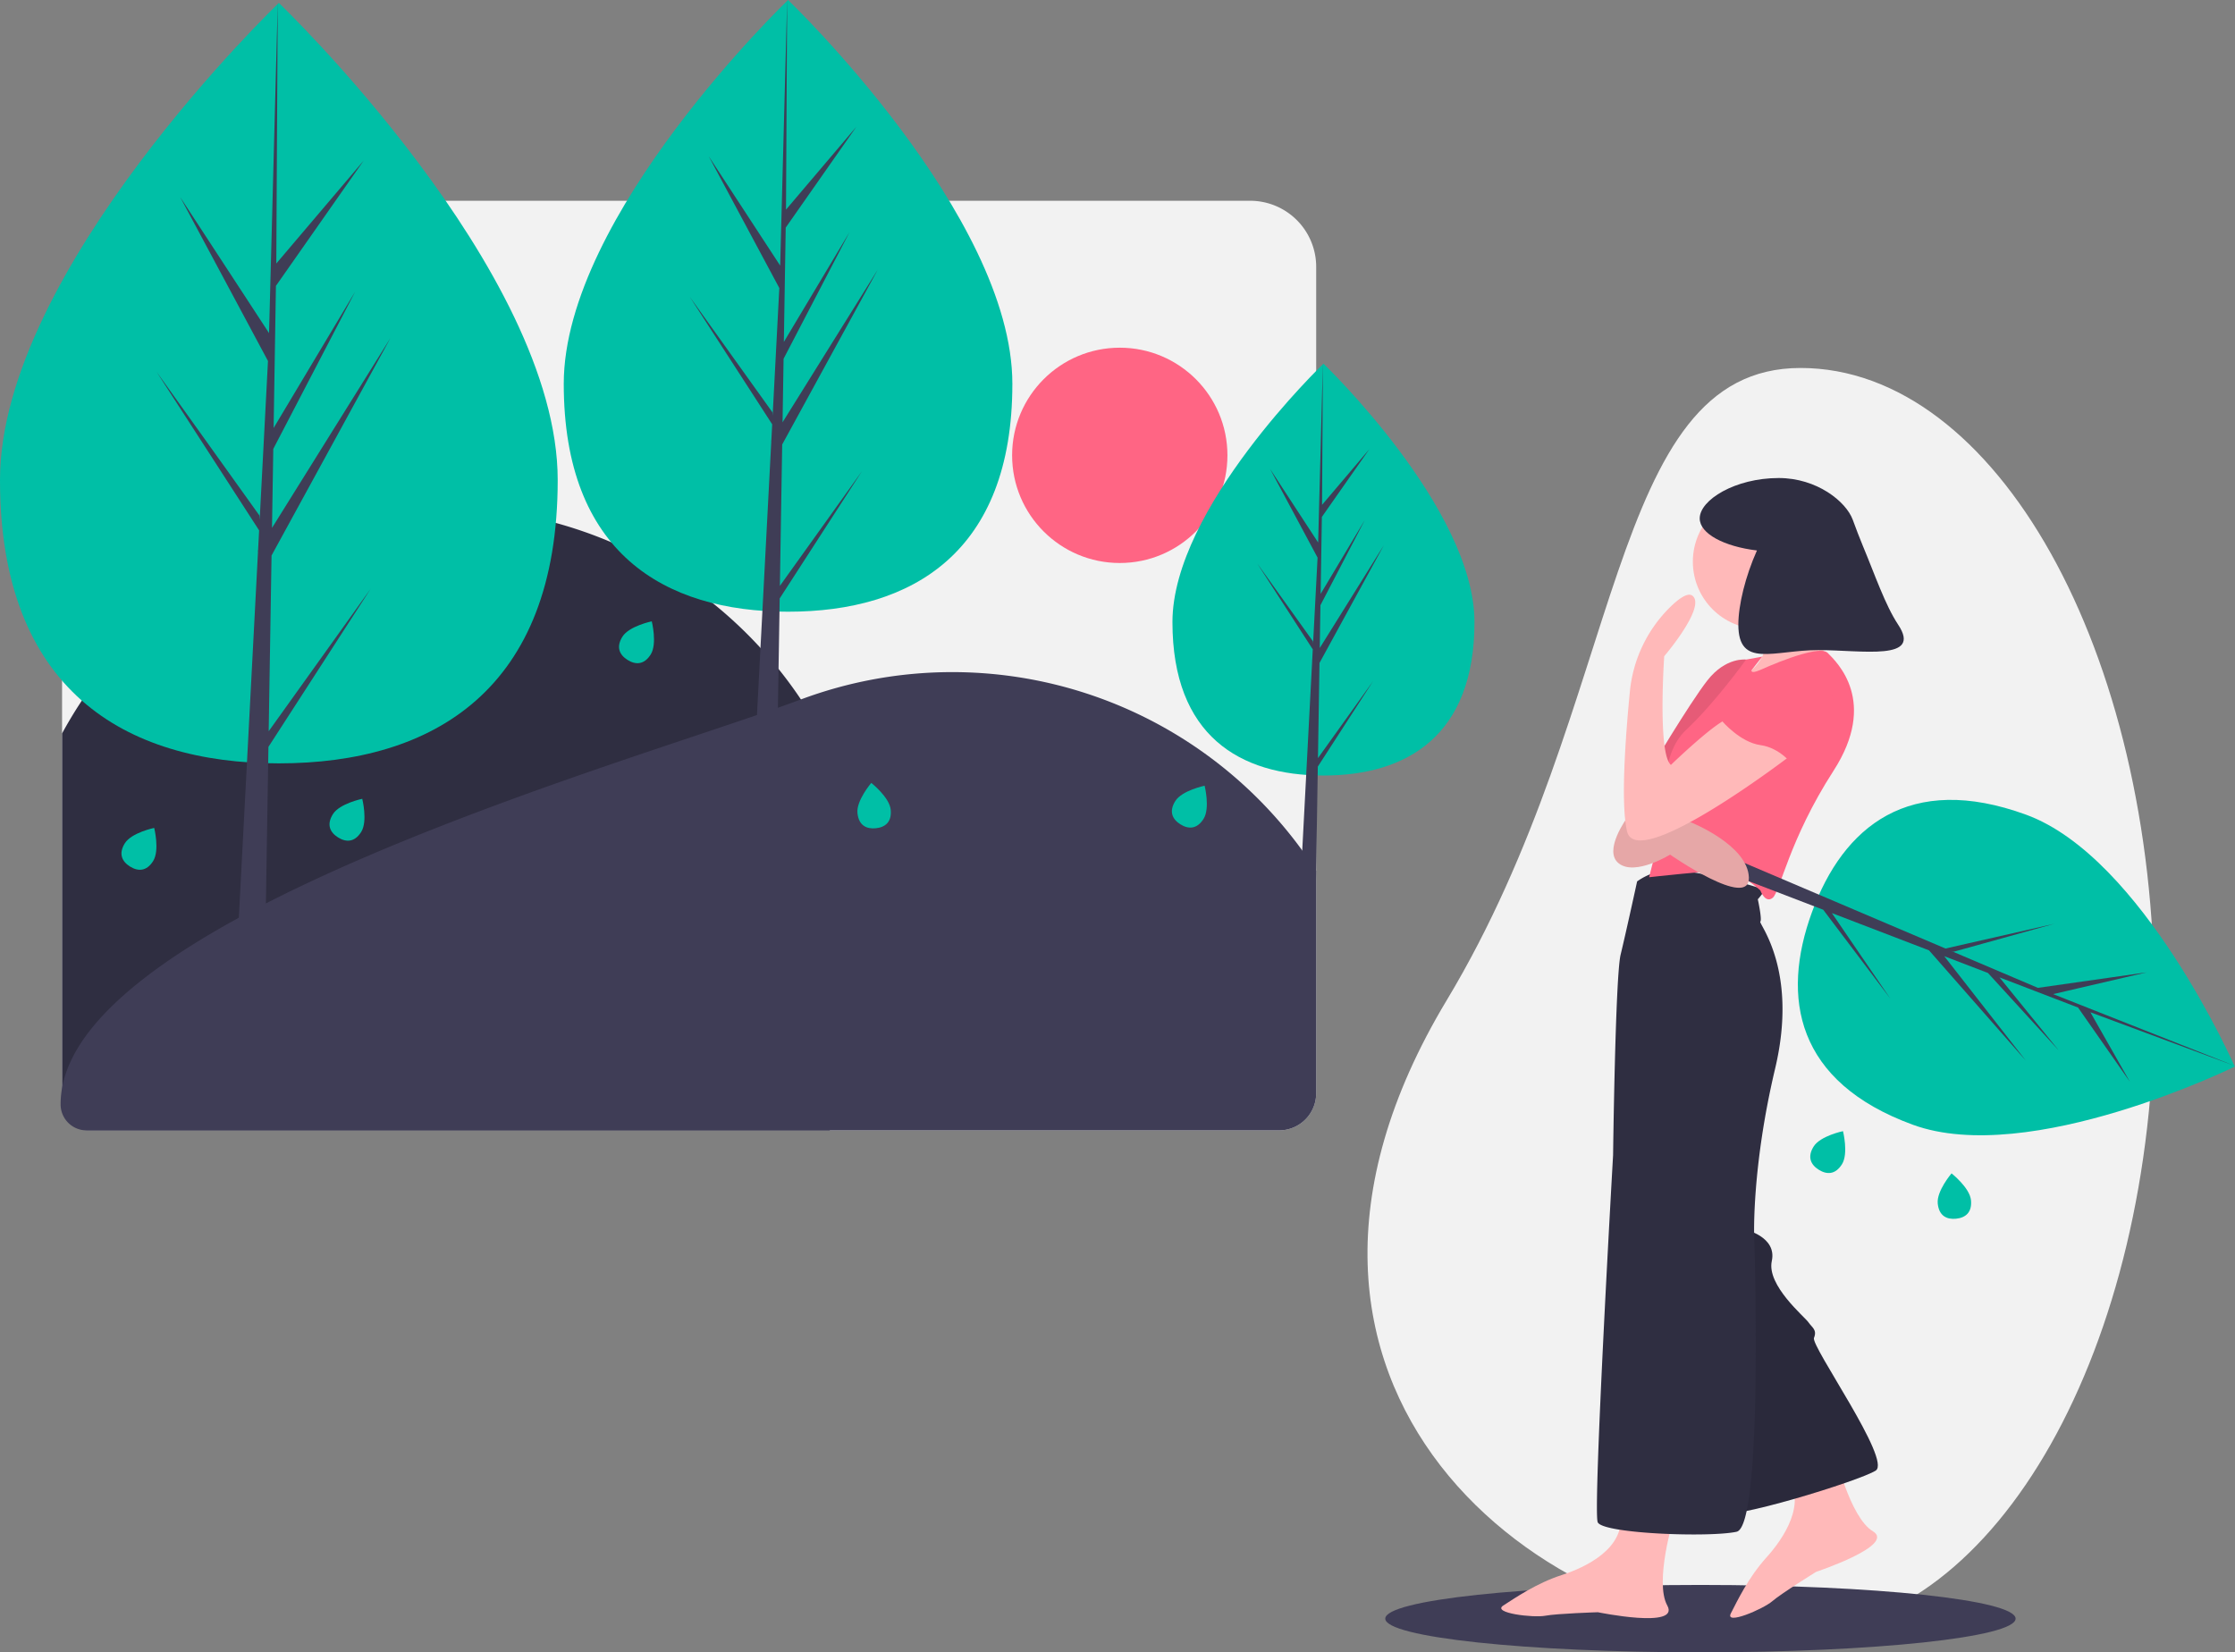 <svg id="a2bf0e62-d46b-4c0f-9d8e-4cf60e4b73ff" data-name="Layer 1" xmlns="http://www.w3.org/2000/svg" width="1127.558" height="833.655" viewBox="0 0 1127.558 833.655"><rect x="0" y="0" width="1127.558" height="833.655" fill="#808080" stroke="none"/><title>art</title><path d="M700.236,167.799V584.788a18.694,18.694,0,0,1-18.694,18.694H80.715a13.177,13.177,0,0,1-13.177-13.177V219.3a84.836,84.836,0,0,1,84.836-84.836h514.526A33.336,33.336,0,0,1,700.236,167.799Z" transform="translate(-36.221 -33.173)" fill="#f2f2f2"/><path d="M477.103,507.329a217.016,217.016,0,0,1-22.306,96.153H80.715a13.177,13.177,0,0,1-13.177-13.177V403.22a218.005,218.005,0,0,1,409.566,104.109Z" transform="translate(-36.221 -33.173)" fill="#2f2e41"/><path d="M700.236,472.538v112.25a18.694,18.694,0,0,1-18.694,18.694H79.886a13.083,13.083,0,0,1-13.083-13.079l0-.133c0-93.495,290.799-173.243,373.483-204.21a218.26,218.26,0,0,1,259.949,86.479Z" transform="translate(-36.221 -33.173)" fill="#3f3d56"/><circle cx="564.926" cy="229.738" r="54.315" fill="#ff6584"/><path d="M317.583,275.373c0,105.949-62.985,142.942-140.681,142.942S36.221,381.322,36.221,275.373,176.902,34.641,176.902,34.641,317.583,169.424,317.583,275.373Z" transform="translate(-36.221 -33.173)" fill="#00bfa6"/><polygon points="135.556 368.936 136.997 280.266 196.958 170.569 137.222 266.356 137.87 226.487 179.195 147.122 138.042 215.936 138.042 215.936 139.206 144.229 183.459 81.045 139.39 132.953 140.118 1.468 135.543 175.531 135.919 168.35 90.928 99.484 135.198 182.134 131.006 262.219 130.881 260.093 79.014 187.621 130.724 267.603 130.2 277.618 130.106 277.769 130.149 278.591 119.513 481.772 133.723 481.772 135.428 376.825 187.011 297.04 135.556 368.936" fill="#3f3d56"/><path d="M546.961,226.816c0,85.225-50.665,114.982-113.163,114.982S320.635,312.041,320.635,226.816,433.798,33.173,433.798,33.173,546.961,141.592,546.961,226.816Z" transform="translate(-36.221 -33.173)" fill="#00bfa6"/><polygon points="393.454 295.589 394.613 224.263 442.846 136.024 394.795 213.075 395.316 181.004 428.558 117.163 395.454 172.517 395.454 172.517 396.391 114.836 431.987 64.011 396.538 105.766 397.124 0 393.444 140.015 393.747 134.239 357.556 78.843 393.166 145.327 389.794 209.746 389.694 208.036 347.972 149.74 389.567 214.077 389.146 222.133 389.07 222.254 389.105 222.916 380.549 386.353 391.98 386.353 393.351 301.935 434.845 237.756 393.454 295.589" fill="#3f3d56"/><path d="M780.091,347.038c0,57.376-34.109,77.41-76.185,77.41s-76.185-20.034-76.185-77.41,76.185-130.368,76.185-130.368S780.091,289.662,780.091,347.038Z" transform="translate(-36.221 -33.173)" fill="#00bfa6"/><polygon points="664.909 382.498 665.689 334.48 698.161 275.073 665.812 326.947 666.162 305.355 688.542 262.376 666.255 299.642 666.255 299.642 666.886 260.809 690.851 226.592 666.985 254.703 667.38 183.497 664.902 277.76 665.106 273.872 640.741 236.577 664.715 281.337 662.445 324.706 662.377 323.555 634.289 284.308 662.292 327.622 662.008 333.045 661.958 333.127 661.981 333.572 656.221 443.604 663.917 443.604 664.84 386.771 692.775 343.563 664.909 382.498" fill="#3f3d56"/><path d="M218.453,452.9c-3.372,5.378-7.746,5.252-11.691,2.779s-5.964-6.355-2.593-11.733,14.803-7.744,14.803-7.744S221.824,447.521,218.453,452.9Z" transform="translate(-36.221 -33.173)" fill="#00bfa6"/><path d="M113.492,467.58c-3.372,5.378-7.746,5.252-11.691,2.779s-5.964-6.355-2.593-11.733,14.803-7.744,14.803-7.744S116.864,462.201,113.492,467.58Z" transform="translate(-36.221 -33.173)" fill="#00bfa6"/><path d="M485.583,441.707c.624,6.317-2.914,8.894-7.546,9.351s-8.606-1.377-9.23-7.694,6.97-15.182,6.97-15.182S484.959,435.39,485.583,441.707Z" transform="translate(-36.221 -33.173)" fill="#00bfa6"/><path d="M364.517,363.353c-3.372,5.378-7.746,5.252-11.691,2.779s-5.964-6.355-2.593-11.733,14.803-7.744,14.803-7.744S367.888,357.975,364.517,363.353Z" transform="translate(-36.221 -33.173)" fill="#00bfa6"/><path d="M643.432,446.294c-3.372,5.378-7.746,5.252-11.691,2.779s-5.964-6.355-2.593-11.733,14.803-7.744,14.803-7.744S646.804,440.915,643.432,446.294Z" transform="translate(-36.221 -33.173)" fill="#00bfa6"/><path d="M1123.091,537.827c0,176.179-79.992,315.163-178.5,319-128.463,5.003-296.357-123.086-178.5-319,90.818-150.967,79.917-319,178.5-319S1123.091,361.648,1123.091,537.827Z" transform="translate(-36.221 -33.173)" fill="#f2f2f2"/><ellipse cx="857.87" cy="816.655" rx="159" ry="17" fill="#3f3d56"/><path d="M1030.583,638.707c.624,6.317-2.914,8.894-7.546,9.351s-8.606-1.377-9.23-7.694,6.97-15.182,6.97-15.182S1029.959,632.39,1030.583,638.707Z" transform="translate(-36.221 -33.173)" fill="#00bfa6"/><path d="M965.492,620.58c-3.372,5.378-7.746,5.252-11.691,2.779s-5.964-6.355-2.593-11.733,14.803-7.744,14.803-7.744S968.864,615.201,965.492,620.58Z" transform="translate(-36.221 -33.173)" fill="#00bfa6"/><path d="M961.835,765.94s7.53,32.762,19.258,39.823-28.627,20.451-28.627,20.451-17.564,10.889-22.126,14.826-24.114,12.361-20.891,6.105,8.884-18.153,17.825-28.037,20.694-27.579,10.455-41.36S961.835,765.94,961.835,765.94Z" transform="translate(-36.221 -33.173)" fill="#ffb9b9"/><path d="M921.062,367.368l-3.947-1.409s-10.148-1.409-19.451,10.43-30.586,47.781-30.586,47.781l-7.893,18.605,27.908.846,21.001-46.231Z" transform="translate(-36.221 -33.173)" fill="#ff6584"/><path d="M921.062,367.368l-3.947-1.409s-10.148-1.409-19.451,10.43-30.586,47.781-30.586,47.781l-7.893,18.605,27.908.846,21.001-46.231Z" transform="translate(-36.221 -33.173)" opacity="0.1"/><path d="M916.834,653.632s15.927,3.524,13.249,15.786,16.632,28.19,18.464,30.868,4.51,3.806,2.819,7.893,39.324,61.735,31.149,66.95-74.42,25.652-80.34,21.565-10.712-137.847-10.712-137.847Z" transform="translate(-36.221 -33.173)" fill="#2f2e41"/><path d="M916.834,653.632s15.927,3.524,13.249,15.786,16.632,28.19,18.464,30.868,4.51,3.806,2.819,7.893,39.324,61.735,31.149,66.95-74.42,25.652-80.34,21.565-10.712-137.847-10.712-137.847Z" transform="translate(-36.221 -33.173)" opacity="0.1"/><path d="M880.61,799.09s-9.866,32.136-3.242,44.117-35.018,3.391-35.018,3.391-20.655.644-26.575,1.772-27.063-1.357-21.144-5.163,16.773-11.276,29.458-15.363,31.713-13.531,29.74-30.586S880.61,799.09,880.61,799.09Z" transform="translate(-36.221 -33.173)" fill="#ffb9b9"/><path d="M862.146,477.871a31.065,31.065,0,0,1,18.746-5.779c10.853.423,46.372,8.88,45.385,10.571a35.631,35.631,0,0,1-3.242,4.228s2.255,10.289,1.269,11.276,19.31,24.243,7.47,74.138-10.571,84.428-10.571,84.428,4.792,146.304-8.88,149.263-67.514.987-70.051-4.792,7.752-185.205,7.752-185.205,1.128-90.206,3.806-101.2S862.146,477.871,862.146,477.871Z" transform="translate(-36.221 -33.173)" fill="#2f2e41"/><circle cx="888.013" cy="283.383" r="33.968" fill="#ffb9b9"/><path d="M919.089,339.037s21.001,20.578-4.933,36.505c-18.261,11.215,44.117-8.739,44.117-8.739S945.305,333.681,947.279,326.07,919.089,339.037,919.089,339.037Z" transform="translate(-36.221 -33.173)" fill="#ffb9b9"/><path d="M924.304,371.173s29.176-13.39,33.968-8.598,25.512,24.525,2.96,59.48-26.921,61.171-30.727,64.131-6.202-3.806-6.202-3.806-10.994-10.007-18.182-10.007-37.915,3.383-37.915,3.383l8.598-34.109s-4.228-26.921,10.148-40.311,30.163-35.378,30.163-35.378L925.257,364.471l-5.376,6.846S919.089,373.428,924.304,371.173Z" transform="translate(-36.221 -33.173)" fill="#ff6584"/><path d="M1001.258,600.647c-58.905-21.514-66.683-64.043-50.906-107.24s49.133-70.703,108.038-49.189,105.275,127.097,105.275,127.097S1060.162,622.161,1001.258,600.647Z" transform="translate(-36.221 -33.173)" fill="#00bfa6"/><polygon points="924.182 460.676 973.187 479.482 1022 535.094 980.875 482.432 1002.91 490.888 1038.643 529.979 1008.741 493.126 1008.741 493.126 1048.371 508.334 1074.514 545.767 1054.603 510.725 1127.558 537.829 1031.712 499.941 1035.628 501.608 1083.052 490.578 1028.111 498.408 984.438 479.816 985.645 480.178 1036.469 466.057 981.502 478.566 976.04 476.241 975.975 476.158 975.509 476.015 864.706 428.845 861.82 436.745 919.822 459.003 953.706 503.883 924.182 460.676" fill="#3f3d56"/><path d="M857.213,445.594s-12.544,16.914-4.228,23.256,25.793-4.51,25.793-4.51,40.311,28.049,39.747,11.558-29.458-27.908-29.458-27.908l-19.451.564,2.96-9.725-8.175-.846Z" transform="translate(-36.221 -33.173)" fill="#ffb9b9"/><path d="M857.213,445.594s-12.544,16.914-4.228,23.256,25.793-4.51,25.793-4.51,40.311,28.049,39.747,11.558-29.458-27.908-29.458-27.908l-19.451.564,2.96-9.725-8.175-.846Z" transform="translate(-36.221 -33.173)" opacity="0.1"/><path d="M941.359,413.035s-79.213,61.03-84.287,39.606c-3.298-13.924-.761-48.208,1.419-70.506a69.107,69.107,0,0,1,20.469-42.801c4.752-4.63,9.161-7.535,11.375-5.371,6.202,6.061-14.518,30.304-14.518,30.304s-3.383,49.191,3.383,54.829c0,0,24.51-23.667,29.592-23.321S941.359,413.035,941.359,413.035Z" transform="translate(-36.221 -33.173)" fill="#ffb9b9"/><path d="M993.828,348.319c-6.489-9.768-11.847-25.479-17.628-39.315-1.874-4.484-3.585-9.027-5.261-13.589-3.378-9.194-18.085-21.063-37.347-21.063-22.015,0-39.862,11.079-39.862,20.374,0,7.685,12.204,14.163,28.872,16.178-5.856,13.071-9.384,27.578-9.384,37.415,0,22.26,18.045,12.845,40.305,12.845S1006.145,366.86,993.828,348.319Z" transform="translate(-36.221 -33.173)" fill="#2f2e41"/><path d="M958.273,374.979s14.095,35.942-17.618,44.117c0,0-6.202-8.598-16.35-10.007s-19.169-11.981-19.169-11.981,20.719-29.176,36.928-29.74S958.273,374.979,958.273,374.979Z" transform="translate(-36.221 -33.173)" fill="#ff6584"/></svg>